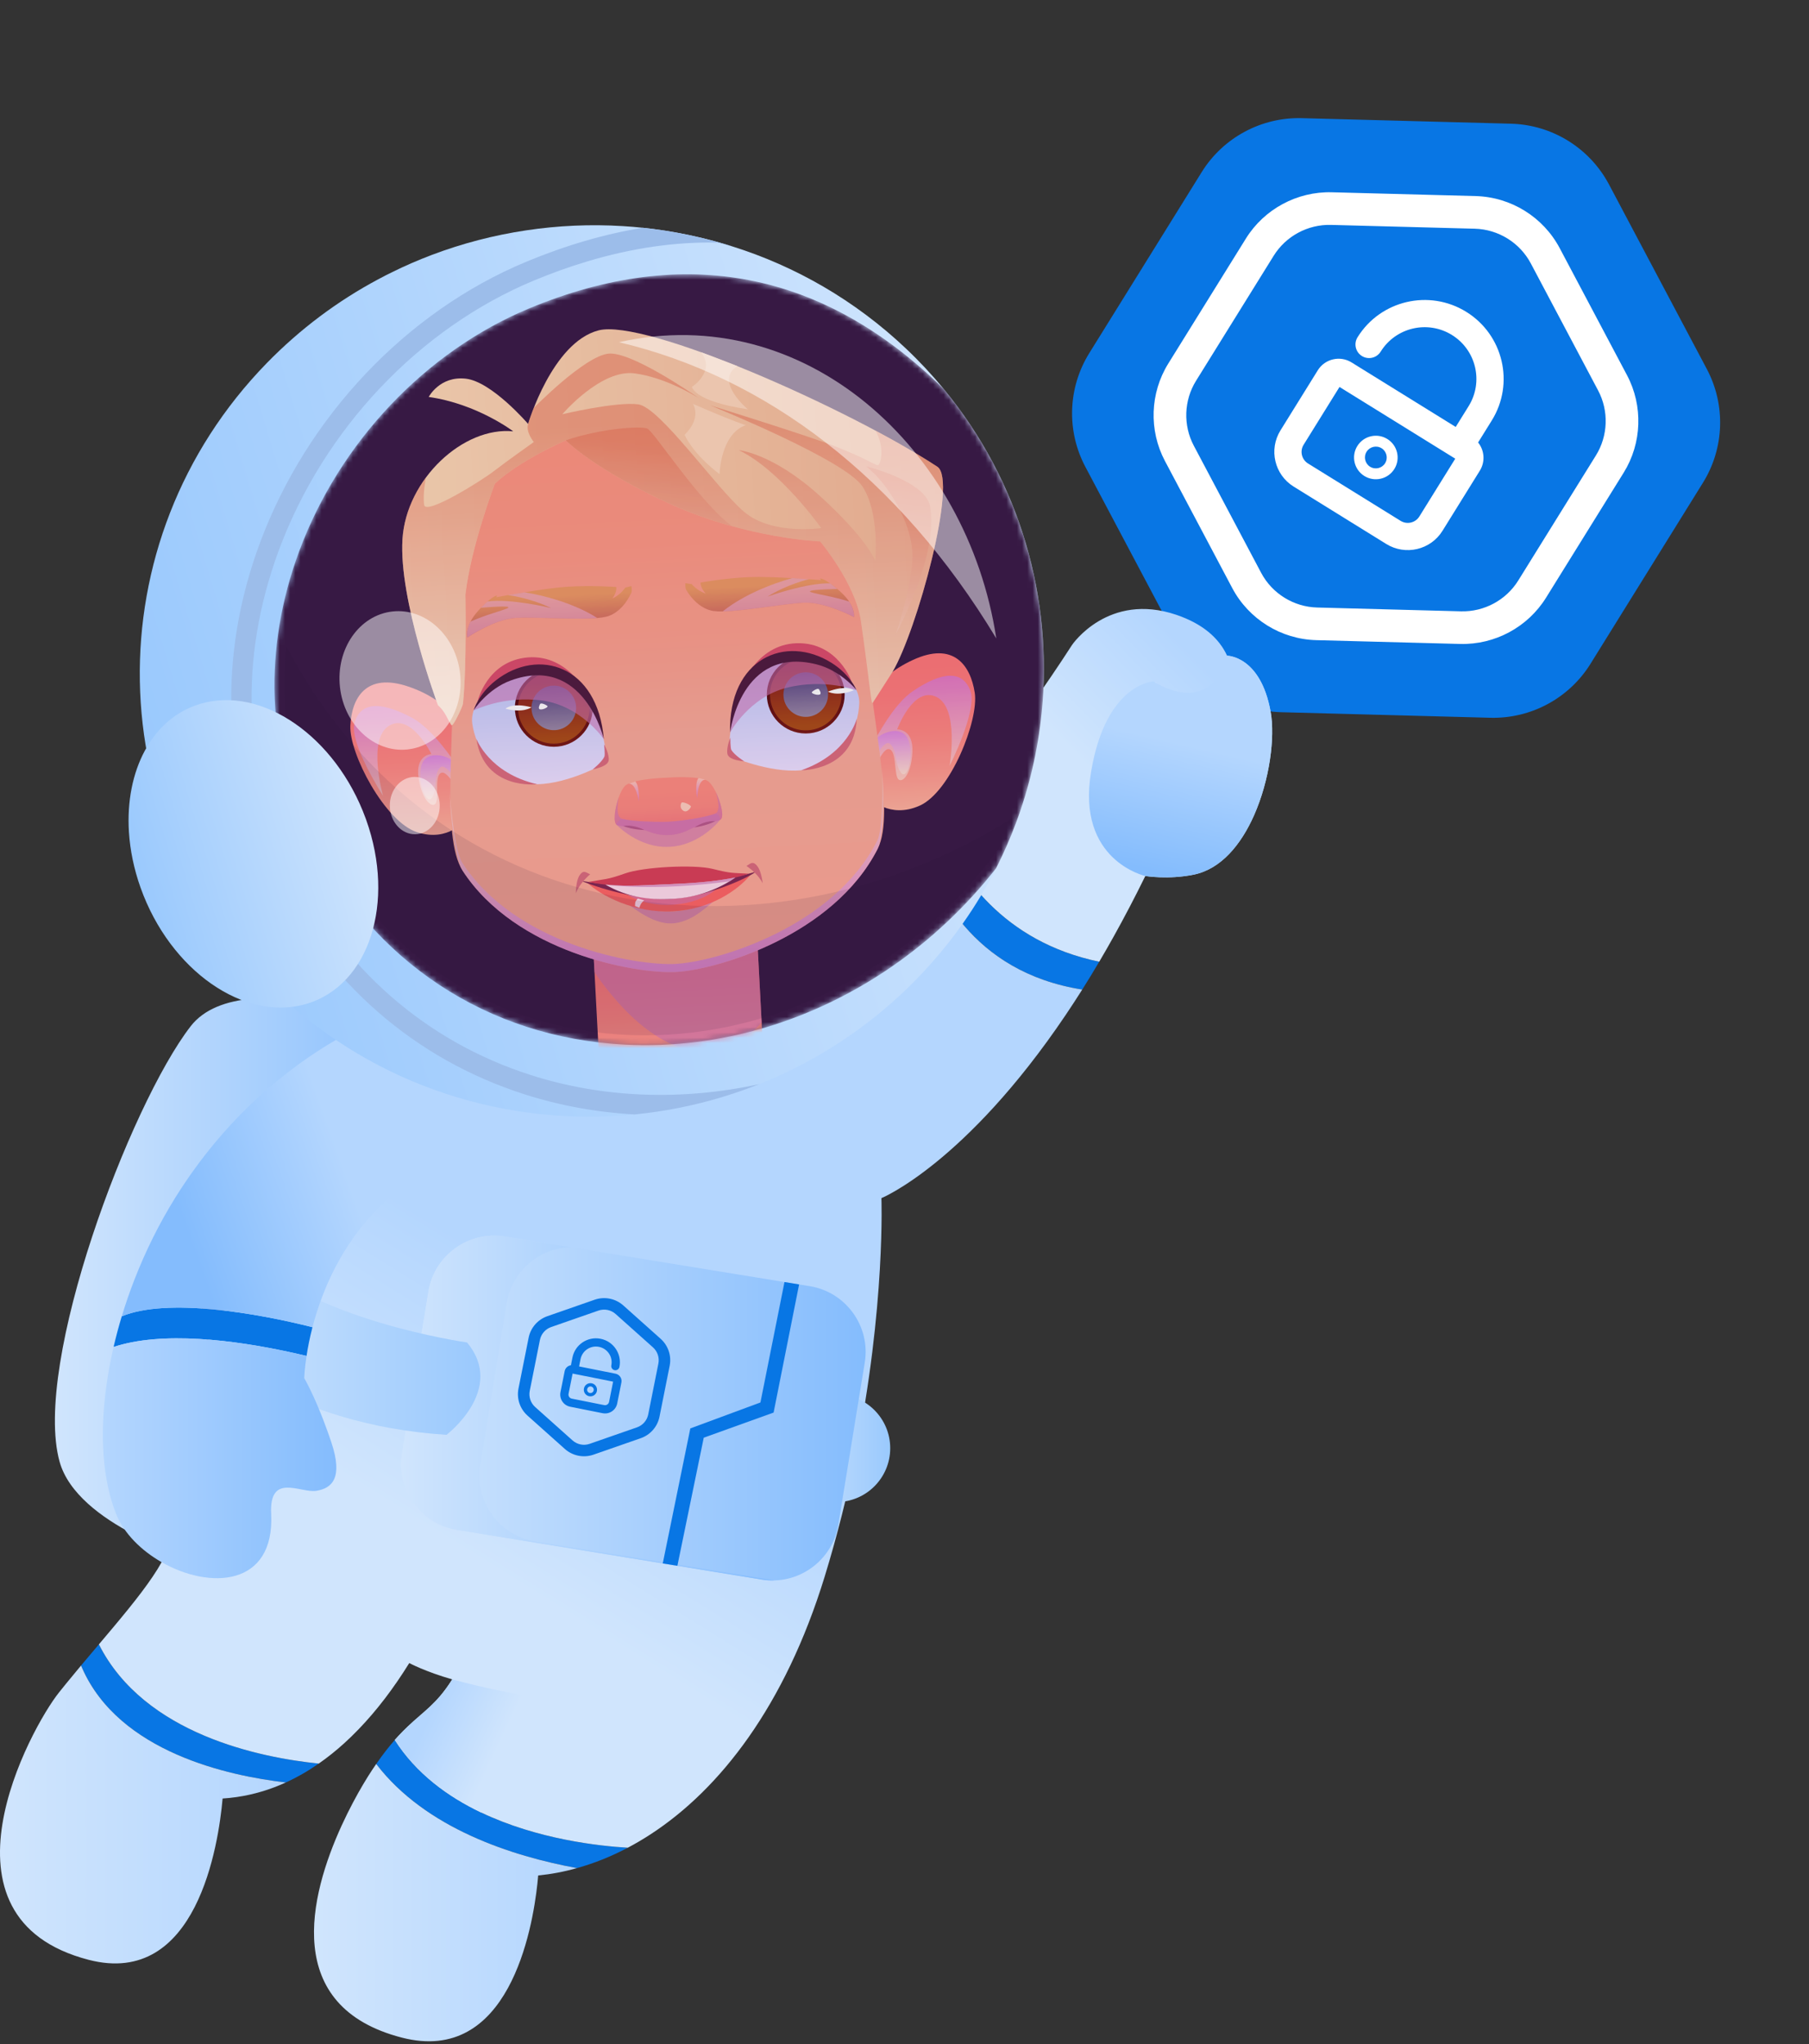 <svg width="346" height="391" viewBox="0 0 346 391" fill="none" xmlns="http://www.w3.org/2000/svg">
<rect x="0" y="0" width="346" height="391" fill="#333333" stroke="none"/>
<path d="M84.603 198.215C84.603 198.215 46.697 183.064 36.457 196.315C24.892 211.282 6.189 260.786 11.395 279.586C14.764 291.748 37.019 298.196 37.019 298.196L84.603 198.215Z" fill="url(#paint0_linear_2458_2887)"/>
<path d="M71.956 337.415C81.389 349.75 97.966 355.056 110.363 357.334C113.593 356.432 116.85 355.139 120.08 353.433C111.532 352.941 86.486 350.029 75.503 332.829C74.427 334.059 73.256 335.541 71.956 337.415Z" fill="#0876E4"/>
<path d="M76.835 389.754C97.306 395.047 101.844 369.102 102.792 360.256C102.853 359.671 102.901 359.163 102.936 358.742C105.375 358.503 107.862 358.037 110.363 357.334C97.966 355.056 81.389 349.75 71.956 337.415C71.698 337.787 71.432 338.179 71.163 338.586C70.713 339.264 70.127 340.188 69.461 341.314C68.254 343.352 66.787 346.048 65.37 349.138C59.144 362.71 53.956 383.83 76.835 389.754Z" fill="url(#paint1_linear_2458_2887)"/>
<path d="M15.502 318.586C15.571 318.751 15.643 318.916 15.715 319.079C22.825 335.201 43.77 339.698 54.673 340.954C56.846 339.964 58.947 338.751 60.968 337.34C49.826 336.207 27.619 331.781 18.913 314.539C17.795 315.861 16.652 317.211 15.502 318.586Z" fill="#0876E4"/>
<path d="M16.972 374.883C37.666 380.229 41.797 352.845 42.577 344.025C43.483 343.967 44.38 343.874 45.264 343.743C48.542 343.27 51.679 342.32 54.673 340.954C43.77 339.698 22.825 335.201 15.715 319.079C15.643 318.916 15.571 318.751 15.502 318.586C14.554 319.723 13.598 320.875 12.649 322.041C12.197 322.597 11.744 323.158 11.294 323.723C5.789 330.621 -13.976 366.872 16.972 374.883Z" fill="url(#paint2_linear_2458_2887)"/>
<path d="M176.111 161.069C178.46 169.601 185.693 185.912 206.998 189.286C208.073 187.58 209.157 185.808 210.246 183.961C191.789 180.126 183.19 167.211 179.272 157.556C178.204 158.767 177.147 159.938 176.111 161.069Z" fill="#0876E4"/>
<path d="M288.987 23.662C296.882 23.871 304.053 28.315 307.75 35.291L326.459 70.594C330.099 77.46 329.815 85.739 325.715 92.339L304.211 126.97C300.111 133.57 292.812 137.501 285.039 137.295L245.066 136.234C237.169 136.024 230 131.581 226.303 124.606L207.593 89.3C203.955 82.433 204.237 74.156 208.337 67.555L229.841 32.925C233.939 26.325 241.238 22.395 249.011 22.601L288.987 23.662Z" fill="#0876E4"/>
<path d="M242.38 119.638C239.599 117.914 237.267 115.467 235.685 112.481L222.813 88.181C219.709 82.318 219.952 75.179 223.45 69.545L238.3 45.627C241.799 39.994 248.094 36.603 254.728 36.778L282.235 37.504C288.994 37.683 295.158 41.502 298.322 47.475L311.194 71.775C314.3 77.636 314.055 84.777 310.556 90.41L295.706 114.328C292.208 119.962 285.915 123.352 279.277 123.176L251.771 122.45C248.392 122.362 245.161 121.362 242.38 119.638ZM288.332 45.624C286.478 44.475 284.324 43.808 282.071 43.748L254.563 43.021C250.142 42.904 245.944 45.165 243.612 48.921L228.762 72.839C226.43 76.595 226.267 81.354 228.337 85.261L241.209 109.562C243.318 113.542 247.428 116.089 251.934 116.208L279.441 116.936C283.866 117.054 288.062 114.794 290.394 111.037L305.244 87.12C307.576 83.363 307.74 78.603 305.668 74.695L292.796 50.395C291.741 48.405 290.188 46.773 288.332 45.624Z" fill="white"/>
<path fill-rule="evenodd" clip-rule="evenodd" d="M280.449 59.653C273.358 55.259 264.044 57.437 259.647 64.519C258.888 65.74 259.265 67.345 260.486 68.101C261.709 68.86 263.316 68.484 264.074 67.263C266.956 62.622 273.058 61.194 277.703 64.075C282.35 66.954 283.78 73.05 280.898 77.689L278.427 81.668L258.503 69.322C256.303 67.958 253.412 68.634 252.047 70.831L244.909 82.328C242.635 85.99 243.765 90.804 247.431 93.076L265.14 104.051C268.809 106.325 273.625 105.196 275.899 101.535L283.038 90.037C284.113 88.306 283.92 86.142 282.712 84.637L285.325 80.43C289.725 73.352 287.54 64.048 280.449 59.653ZM277.897 87.463L256.202 74.019L249.338 85.074C248.579 86.295 248.955 87.898 250.179 88.655L267.888 99.63C269.111 100.388 270.718 100.012 271.474 98.792L278.339 87.738L277.897 87.463ZM264.25 85.742C263.272 85.136 261.987 85.437 261.38 86.413C260.774 87.39 261.076 88.674 262.053 89.28C263.031 89.885 264.316 89.585 264.923 88.608C265.529 87.632 265.227 86.348 264.25 85.742ZM259.609 85.316C260.824 83.362 263.391 82.763 265.348 83.973C267.304 85.187 267.908 87.752 266.694 89.706C265.479 91.659 262.91 92.26 260.955 91.049C258.997 89.836 258.395 87.27 259.609 85.316Z" fill="white"/>
<path d="M179.272 157.556C183.19 167.211 191.789 180.126 210.246 183.961C211.187 182.37 212.129 180.722 213.077 179.019C215.064 175.448 217.064 171.634 219.061 167.562C219.061 167.562 223.437 168.297 228.315 167.302C233.522 166.242 237.354 161.583 239.844 155.978C242.853 149.194 243.9 141.032 243.031 136.167C241.114 125.427 234.704 125.427 234.704 125.427C233.151 122.063 230.054 119.324 225.008 117.608C211.972 113.174 205.069 123.332 205.069 123.332C199.698 131.643 194.377 139.028 189.261 145.551C187.206 148.175 185.182 150.661 183.2 153.008C181.871 154.586 180.564 156.1 179.272 157.556Z" fill="url(#paint3_linear_2458_2887)"/>
<path d="M18.913 314.539C27.619 331.781 49.826 336.207 60.968 337.34C62.643 336.177 64.268 334.876 65.839 333.452C66.774 332.601 67.693 331.709 68.59 330.775C72.108 327.132 75.338 322.855 78.278 318.113C78.278 318.113 81.357 319.771 86.496 321.234C86.441 321.322 86.385 321.41 86.329 321.498C83.471 325.961 81.077 327.313 77.951 330.288C77.4 330.81 76.827 331.382 76.222 332.034C75.988 332.287 75.748 332.553 75.503 332.829C79.594 339.235 85.634 343.661 92.046 346.713C102.853 351.863 114.714 353.124 120.08 353.433C121.534 352.664 122.983 351.815 124.424 350.875C137.713 342.232 150.128 326.312 157.72 301.615C167.55 269.614 168.583 241.915 168.62 232.558C168.62 232.558 168.615 232.553 168.62 232.545C168.628 230.363 168.583 229.184 168.583 229.184C168.583 229.184 184.593 222.648 203.813 194.167C204.862 192.607 205.924 190.981 206.998 189.286C185.693 185.912 178.46 169.601 176.111 161.069C174.695 162.612 173.312 164.079 171.965 165.471C166.586 171.033 161.797 175.416 157.891 178.737C157.891 178.737 146.594 209.999 120.895 208.269C101.556 206.965 88.086 199.436 79.85 192.882C79.586 192.669 79.325 192.458 79.075 192.248C72.779 187.085 69.796 182.681 69.796 182.681C68.654 187.123 67.051 192.541 65.141 198.396C65.037 198.72 64.928 199.04 64.827 199.372C63.211 204.28 61.405 209.467 59.488 214.619C53.946 229.586 47.565 244.244 42.761 250.902C34.21 262.748 32.825 293.93 32.825 293.93C32.615 295.252 32.053 296.713 31.203 298.302C31.113 298.475 31.017 298.646 30.916 298.818C28.924 302.395 25.6 306.568 21.768 311.148C20.844 312.255 19.888 313.386 18.913 314.539Z" fill="url(#paint4_linear_2458_2887)"/>
<path d="M220.888 131.356C220.968 131.071 221.05 130.778 221.144 130.48L220.744 131.218L220.888 131.356Z" fill="white"/>
<path d="M146.975 187.069C147.3 186.862 151.374 184.278 157.888 178.737L146.975 187.069Z" fill="white"/>
<path d="M141.553 297.23C137.649 297.014 133.281 296.7 128.605 296.256C131.369 296.721 133.92 297.115 136.2 297.448C138.024 297.706 139.838 297.624 141.553 297.23Z" fill="white"/>
<path d="M159.957 287.319C154.262 287.319 149.646 282.706 149.646 277.015C149.646 271.324 154.262 266.71 159.957 266.71C165.652 266.71 170.268 271.324 170.268 277.015C170.268 282.706 165.652 287.319 159.957 287.319Z" fill="url(#paint5_linear_2458_2887)"/>
<path d="M87.397 292.636L126.762 299.055L129.561 299.513L145.731 302.15C152.636 303.273 159.214 298.555 160.341 291.646L161.393 285.193L165.4 260.624C166.535 253.718 161.803 247.147 154.889 246.022L152.841 245.689L150.045 245.231L96.566 236.513C95.705 236.372 94.85 236.319 94.014 236.356C88.105 236.596 82.941 240.968 81.953 247.014L76.888 278.037C75.762 284.945 80.494 291.513 87.397 292.636Z" fill="url(#paint6_linear_2458_2887)"/>
<path d="M148.109 302.302C147.329 302.337 146.538 302.286 145.731 302.15L87.397 292.636C82.337 291.809 78.443 288.067 77.173 283.397C76.707 281.699 76.59 279.881 76.893 278.037L79.138 264.254L79.879 259.706L81.951 247.014C83.077 240.106 89.657 235.387 96.563 236.51L109.167 238.57C103.178 238.717 97.918 243.113 96.917 249.223L94.177 265.979L91.849 280.251C90.725 287.152 95.455 293.728 102.36 294.853L148.109 302.302Z" fill="url(#paint7_linear_2458_2887)"/>
<path d="M46.721 238.866C46.721 238.866 41.118 241.356 39.272 247.182C37.139 253.918 40.394 257.854 40.394 257.854C40.394 257.854 55.352 272.539 85.402 274.457C85.402 274.457 96.837 265.768 89.319 256.786C89.322 256.786 58.263 252.406 46.721 238.866Z" fill="url(#paint8_linear_2458_2887)"/>
<g opacity="0.35">
<path d="M39.669 256.651C40.577 254.461 41.605 252.502 42.761 250.9C43.36 250.07 43.986 249.114 44.633 248.042C43.802 245.705 43.701 243.126 44.447 240.651C44.465 240.582 44.492 240.518 44.511 240.446C44.542 240.337 44.58 240.223 44.633 240.122C42.838 241.404 40.38 243.696 39.275 247.187C37.832 251.738 38.852 255.011 39.669 256.651Z" fill="#371A45"/>
</g>
<path d="M21.725 257.651C22.828 257.287 23.992 256.989 25.201 256.752C35.741 254.689 49.863 257.263 58.63 259.368C58.864 257.84 59.221 255.967 59.764 253.87C49.251 251.209 32.026 248.172 23.291 251.786C22.697 253.747 22.175 255.706 21.725 257.651Z" fill="#0876E4"/>
<path d="M22.21 289.589C23.709 293.331 27.025 296.599 30.916 298.818C40.116 304.077 52.553 303.502 51.863 289.589C51.466 281.613 57.432 285.627 60.478 285.166C63.517 284.7 65.644 282.705 63.389 275.932C62.633 273.651 61.168 269.587 59.405 265.952C59.014 265.14 58.606 264.352 58.191 263.607C58.191 263.607 58.228 261.997 58.63 259.368C49.863 257.263 35.741 254.689 25.201 256.752C23.991 256.989 22.828 257.287 21.725 257.651C21.137 260.188 20.673 262.702 20.335 265.164C19.059 274.481 19.608 283.088 22.21 289.589Z" fill="url(#paint9_linear_2458_2887)"/>
<path d="M23.291 251.786C32.026 248.172 49.251 251.209 59.765 253.87C60.239 252.044 60.856 250.046 61.655 247.951C63.954 241.931 67.778 235.129 74.132 229.368L77.288 209.224L79.849 192.882L79.988 191.993C79.988 191.993 79.668 192.07 79.075 192.248C77.045 192.855 71.794 194.617 65.141 198.396C64.872 198.547 64.598 198.707 64.324 198.867C55.006 204.304 43.158 213.637 33.525 229.093C30.439 234.051 27.829 239.339 25.736 244.715C24.82 247.062 24.005 249.426 23.291 251.786Z" fill="url(#paint10_linear_2458_2887)"/>
<path d="M199.243 136.216C198.223 146.493 195.315 156.63 190.513 166.091C188.684 169.697 186.58 173.204 184.199 176.584C182.439 179.083 180.537 181.508 178.481 183.849C177.485 184.991 176.441 186.114 175.371 187.224C172.122 190.559 168.668 193.574 165.041 196.275C161.922 198.609 158.668 200.706 155.326 202.569C152.048 204.397 148.674 205.996 145.228 207.372C144.431 207.689 143.63 207.995 142.826 208.29C141.262 208.855 139.689 209.379 138.107 209.858C132.642 211.505 127.047 212.61 121.407 213.171C121.407 213.171 121.407 213.171 121.404 213.171C97.122 215.585 72.02 207.918 53.11 190C18.772 157.479 17.845 103.511 51.024 69.455C57.419 62.9 64.614 57.549 72.31 53.44C73.205 52.953 74.118 52.487 75.04 52.04C77.495 50.831 79.993 49.746 82.528 48.785C88.395 46.56 94.459 44.99 100.592 44.069C106.722 43.143 112.941 42.869 119.114 43.25C120.392 43.329 121.67 43.433 122.946 43.566C123.628 43.638 124.309 43.718 124.994 43.806C127.926 44.189 130.837 44.711 133.731 45.395C135.816 45.882 137.886 46.446 139.936 47.09C152.061 50.887 163.504 57.41 173.286 66.679C175.888 69.141 178.295 71.728 180.511 74.418C195.131 92.166 201.402 114.484 199.243 136.216Z" fill="url(#paint11_linear_2458_2887)"/>
<path d="M139.934 47.093C139.033 46.848 138.131 46.621 137.22 46.406C129.22 46.23 120.877 47.438 112.31 50.007C108.946 51.015 105.548 52.234 102.121 53.658C80.19 62.783 61.964 82.04 53.363 105.172C45.672 125.861 46.449 147.249 55.554 165.402C65.525 185.271 81.405 199.178 101.476 205.624C115.314 210.066 130.461 210.59 145.225 207.372C144.429 207.689 143.627 207.995 142.823 208.29C141.26 208.855 139.686 209.379 138.104 209.858C132.639 211.505 127.044 212.61 121.404 213.171C121.404 213.171 121.404 213.171 121.401 213.171C114.187 212.775 107.09 211.495 100.291 209.312C79.205 202.542 62.537 187.958 52.087 167.134C42.495 148.013 41.656 125.528 49.728 103.82C58.694 79.701 77.724 59.608 100.629 50.078C108.203 46.928 115.665 44.751 122.941 43.566C123.622 43.638 124.304 43.718 124.988 43.806C127.92 44.189 130.831 44.711 133.726 45.395C135.811 45.884 137.883 46.448 139.934 47.093Z" fill="#9CBDEA"/>
<mask id="mask0_2458_2887" style="mask-type:luminance" maskUnits="userSpaceOnUse" x="52" y="52" width="148" height="148">
<path d="M199.243 136.216C198.524 143.454 196.87 150.624 194.276 157.535C193.187 160.436 191.933 163.294 190.513 166.091C178.934 180.853 163.451 191.429 146.49 196.512C137.774 199.122 128.669 200.285 119.497 199.817C93.242 198.481 71.296 183.983 59.285 160.042C51.003 143.531 50.279 124.12 57.248 105.382C64.987 84.571 81.407 67.236 101.173 59.01C130.89 46.643 157.526 51.832 180.508 74.418C195.131 92.166 201.402 114.484 199.243 136.216Z" fill="white"/>
</mask>
<g mask="url(#mask0_2458_2887)">
<path d="M199.243 136.216C198.524 143.454 196.87 150.624 194.276 157.535C193.187 160.436 191.933 163.294 190.513 166.091C178.934 180.853 163.451 191.429 146.49 196.512C137.774 199.122 128.669 200.285 119.497 199.817C93.242 198.481 71.296 183.983 59.285 160.042C51.003 143.531 50.279 124.12 57.248 105.382C64.987 84.571 81.407 67.236 101.173 59.01C130.89 46.643 157.526 51.832 180.508 74.418C195.131 92.166 201.402 114.484 199.243 136.216Z" fill="#371A45"/>
</g>
<mask id="mask1_2458_2887" style="mask-type:luminance" maskUnits="userSpaceOnUse" x="52" y="52" width="148" height="148">
<path d="M199.243 136.216C198.524 143.454 196.87 150.624 194.276 157.535C193.187 160.436 191.933 163.294 190.513 166.091C178.934 180.853 163.451 191.429 146.49 196.512C137.774 199.122 128.669 200.285 119.497 199.817C93.242 198.481 71.296 183.983 59.285 160.042C51.003 143.531 50.279 124.12 57.248 105.382C64.987 84.571 81.407 67.236 101.173 59.01C130.89 46.643 157.526 51.832 180.508 74.418C195.131 92.166 201.402 114.484 199.243 136.216Z" fill="white"/>
</mask>
<g mask="url(#mask1_2458_2887)">
<path d="M131.939 200.812C111.098 201.911 105.13 205.528 104.214 207.226C104.214 207.226 103.766 210.67 102.576 211.91C102.576 211.91 100.802 214.007 98.928 214.225C97.053 214.443 95.085 212.895 93.862 213.549C92.64 214.204 90.941 217.711 90.941 217.711L81.287 222.935L179.443 217.754C179.443 217.754 162.183 212.301 158.12 209.155C158.12 209.155 154.777 205.382 155.795 203.208C155.792 203.208 153.03 199.7 131.939 200.812Z" fill="url(#paint12_linear_2458_2887)"/>
<path d="M88.084 139.116C88.084 139.116 86.225 134.087 78.116 131.332C70.007 128.578 67.258 133.496 67.011 138.816C66.76 144.133 73.644 157.21 79.767 159.185C85.887 161.16 89.016 156.753 89.016 156.753L88.084 139.116Z" fill="url(#paint13_linear_2458_2887)"/>
<g style="mix-blend-mode:multiply" opacity="0.6">
<path d="M88.568 148.271L88.853 153.644C88.853 153.644 86.057 147.622 84.563 147.789C83.069 147.957 83.9 151.981 83.445 153.418C82.989 154.858 80.792 153.469 80.073 148.91C79.357 144.351 82.515 144.234 82.515 144.234C82.515 144.234 78.582 136.229 74.385 138.837C70.188 141.445 73.264 152.218 73.264 152.218C73.264 152.218 66.766 142.18 67.81 138.299C68.851 134.419 72.534 133.954 78.726 137.254C81.761 138.872 84.843 142.69 87.194 146.161C87.684 146.887 88.145 147.598 88.568 148.271Z" fill="url(#paint14_linear_2458_2887)"/>
</g>
<g style="mix-blend-mode:multiply" opacity="0.6">
<path d="M88.542 147.781L88.736 151.443C87.74 149.753 85.178 145.703 84.158 146.839C82.877 148.26 83.722 150.709 82.688 152.492C81.652 154.275 79.791 149.719 80.563 146.587C81.335 143.454 85.109 144.479 86.259 145.298C86.536 145.495 86.856 145.796 87.194 146.161C87.623 146.624 88.086 147.191 88.542 147.781Z" fill="url(#paint15_linear_2458_2887)"/>
</g>
<path d="M165.512 135.029C165.512 135.029 166.83 129.831 174.604 126.238C182.377 122.646 185.629 127.247 186.436 132.511C187.246 137.772 181.778 151.502 175.898 154.11C170.021 156.718 166.444 152.665 166.444 152.665L165.512 135.029Z" fill="url(#paint16_linear_2458_2887)"/>
<g style="mix-blend-mode:multiply" opacity="0.6">
<path d="M165.994 144.183L166.279 149.556C166.279 149.556 168.423 143.273 169.928 143.284C171.432 143.292 171.03 147.382 171.632 148.763C172.237 150.147 174.274 148.535 174.508 143.925C174.74 139.316 171.587 139.531 171.587 139.531C171.587 139.531 174.652 131.156 179.102 133.309C183.552 135.462 181.629 146.499 181.629 146.499C181.629 146.499 187.033 135.832 185.584 132.083C184.138 128.333 180.428 128.258 174.62 132.192C171.773 134.118 169.11 138.241 167.139 141.94C166.727 142.714 166.343 143.47 165.994 144.183Z" fill="url(#paint17_linear_2458_2887)"/>
</g>
<g style="mix-blend-mode:multiply" opacity="0.6">
<path d="M165.97 143.694L166.165 147.356C166.977 145.57 169.097 141.275 170.231 142.294C171.653 143.574 171.073 146.094 172.29 147.76C173.507 149.426 174.878 144.7 173.781 141.663C172.684 138.629 169.038 140.045 167.981 140.982C167.725 141.208 167.44 141.538 167.142 141.94C166.759 142.446 166.359 143.058 165.97 143.694Z" fill="url(#paint18_linear_2458_2887)"/>
</g>
<path d="M145.995 201.621C145.747 196.94 144.57 174.655 144.57 174.655L128.983 177.356L113.199 176.313C113.199 176.313 114.376 198.598 114.624 203.279C114.871 207.961 111.609 209.674 111.609 209.674C111.609 209.674 115.021 214.047 130.879 213.211C146.738 212.373 149.67 207.665 149.67 207.665C149.67 207.665 146.242 206.303 145.995 201.621Z" fill="url(#paint19_linear_2458_2887)"/>
<g style="mix-blend-mode:multiply" opacity="0.6">
<path d="M144.57 174.655C144.57 174.655 145.241 187.344 145.678 195.586C143.316 198.255 140.16 200.424 136.003 200.953C125.771 202.257 116.752 190.463 113.708 185.965C113.428 180.685 113.196 176.31 113.196 176.31L128.983 177.353L144.57 174.655Z" fill="#D077B7"/>
</g>
<path d="M165.534 121.355C164.83 108.051 165.094 77.13 123.675 79.318C82.254 81.505 85.777 112.224 86.483 125.528C87.218 139.43 84.236 160.007 88.475 166.535C98.64 182.194 121.55 186.33 129.313 185.92C137.076 185.51 159.422 178.987 167.88 162.344C171.403 155.406 166.269 135.258 165.534 121.355Z" fill="url(#paint20_linear_2458_2887)"/>
<g style="mix-blend-mode:multiply" opacity="0.6">
<path d="M167.877 162.344C159.419 178.987 137.073 185.513 129.311 185.923C121.545 186.332 98.637 182.2 88.472 166.538C87 164.271 86.156 155.659 86.009 151.704C86.238 154.98 87.117 163.025 88.39 164.992C98.555 180.651 121.465 184.786 129.228 184.376C136.991 183.967 159.337 177.444 167.794 160.8C168.854 158.711 168.878 150.618 168.761 147.337C169.035 151.281 169.102 159.933 167.877 162.344Z" fill="url(#paint21_linear_2458_2887)"/>
</g>
<path d="M120.754 113.382C118.781 117.608 115.83 117.989 115.83 117.989C115.391 118.09 114.845 118.164 114.214 118.217C110.051 118.571 102.291 117.997 98.712 118.185C94.592 118.404 89.394 121.938 89.394 121.938C89.394 121.938 89.018 120.767 89.996 118.893C90.326 118.26 90.811 117.547 91.514 116.772C91.681 116.589 91.841 116.416 91.996 116.256C92.472 115.756 92.885 115.362 93.237 115.053H93.239C94.555 113.904 95.053 113.922 95.053 113.922C95.074 114.058 94.861 114.257 94.861 114.257C94.861 114.257 95.769 114.084 97.159 113.837H97.162C98.059 113.675 99.165 113.486 100.352 113.291C100.355 113.291 100.355 113.291 100.355 113.291C103.098 112.844 106.294 112.379 108.509 112.235C113.17 111.934 117.865 112.285 117.865 112.285C118.027 113.31 117.111 114.5 117.111 114.5C118.797 113.683 119.582 112.411 119.582 112.411L120.767 112.104C120.773 112.104 120.925 113.009 120.754 113.382Z" fill="url(#paint22_linear_2458_2887)"/>
<g style="mix-blend-mode:multiply" opacity="0.6">
<path d="M114.214 118.217C110.051 118.571 102.291 117.997 98.712 118.186C94.592 118.404 89.394 121.938 89.394 121.938C89.394 121.938 89.018 120.767 89.996 118.893C92.922 117.597 95.894 116.86 96.984 116.373C98.195 115.833 94.965 116.011 91.996 116.256C92.472 115.756 92.885 115.362 93.237 115.053H93.239C97.676 114.446 105.191 116.256 105.404 116.309C101.295 114.327 97.295 113.853 97.162 113.837C98.059 113.675 99.165 113.486 100.352 113.291C100.355 113.291 100.355 113.291 100.355 113.291C109.516 114.848 114.214 118.217 114.214 118.217Z" fill="#F1ABD2"/>
</g>
<path d="M131.241 112.826C133.649 116.82 136.623 116.889 136.623 116.889C137.071 116.945 137.622 116.961 138.256 116.948C142.431 116.86 150.088 115.474 153.667 115.285C157.787 115.066 163.329 118.034 163.329 118.034C163.329 118.034 163.579 116.828 162.41 115.069C162.016 114.473 161.459 113.816 160.676 113.118C160.49 112.953 160.311 112.799 160.144 112.655C159.616 112.208 159.166 111.86 158.783 111.588H158.78C157.353 110.585 156.857 110.654 156.857 110.654C156.849 110.793 157.084 110.968 157.084 110.968C157.084 110.968 156.162 110.891 154.753 110.793H154.751C153.84 110.726 152.722 110.654 151.521 110.585C151.518 110.585 151.518 110.585 151.518 110.585C148.743 110.428 145.515 110.303 143.297 110.393C138.631 110.585 133.998 111.429 133.998 111.429C133.944 112.464 134.98 113.55 134.98 113.55C133.217 112.916 132.301 111.732 132.301 111.732L131.089 111.554C131.087 111.559 131.028 112.477 131.241 112.826Z" fill="url(#paint23_linear_2458_2887)"/>
<g style="mix-blend-mode:multiply" opacity="0.6">
<path d="M138.253 116.948C142.429 116.86 150.085 115.474 153.664 115.285C157.784 115.067 163.326 118.034 163.326 118.034C163.326 118.034 163.576 116.828 162.407 115.069C159.361 114.09 156.327 113.669 155.19 113.299C153.928 112.89 157.161 112.727 160.138 112.655C159.611 112.208 159.161 111.86 158.777 111.588H158.775C154.298 111.453 147.017 114.042 146.81 114.116C150.684 111.711 154.615 110.822 154.745 110.79C153.835 110.723 152.716 110.651 151.515 110.582C151.513 110.582 151.513 110.582 151.513 110.582C142.57 113.102 138.253 116.948 138.253 116.948Z" fill="#F1ABD2"/>
</g>
<path d="M116.11 145.796C116.11 145.796 108.954 149.94 102.72 150.006C94.874 150.089 90.97 143.172 90.323 138.366C89.676 133.56 96.754 126.334 105.117 128.535C113.481 130.733 115.697 140.455 116.11 145.796Z" fill="url(#paint24_linear_2458_2887)"/>
<mask id="mask2_2458_2887" style="mask-type:luminance" maskUnits="userSpaceOnUse" x="90" y="128" width="27" height="23">
<path d="M116.11 145.796C116.11 145.796 109.021 149.937 102.72 150.006C94.874 150.094 90.97 143.172 90.323 138.366C89.676 133.56 96.754 126.334 105.117 128.535C113.481 130.733 115.697 140.455 116.11 145.796Z" fill="white"/>
</mask>
<g mask="url(#mask2_2458_2887)">
<path d="M105.923 142.847C101.813 142.847 98.48 139.517 98.48 135.409C98.48 131.301 101.813 127.971 105.923 127.971C110.034 127.971 113.367 131.301 113.367 135.409C113.367 139.517 110.034 142.847 105.923 142.847Z" fill="url(#paint25_linear_2458_2887)"/>
</g>
<mask id="mask3_2458_2887" style="mask-type:luminance" maskUnits="userSpaceOnUse" x="90" y="128" width="27" height="23">
<path d="M116.11 145.796C116.11 145.796 109.021 149.937 102.72 150.006C94.874 150.094 90.97 143.172 90.323 138.366C89.676 133.56 96.754 126.334 105.117 128.535C113.481 130.733 115.697 140.455 116.11 145.796Z" fill="white"/>
</mask>
<g mask="url(#mask3_2458_2887)">
<path d="M105.923 142.251C102.142 142.251 99.077 139.188 99.077 135.409C99.077 131.63 102.142 128.567 105.923 128.567C109.705 128.567 112.77 131.63 112.77 135.409C112.77 139.188 109.705 142.251 105.923 142.251Z" fill="url(#paint26_linear_2458_2887)"/>
</g>
<mask id="mask4_2458_2887" style="mask-type:luminance" maskUnits="userSpaceOnUse" x="90" y="128" width="27" height="23">
<path d="M116.11 145.796C116.11 145.796 109.021 149.937 102.72 150.006C94.874 150.094 90.97 143.172 90.323 138.366C89.676 133.56 96.754 126.334 105.117 128.535C113.481 130.733 115.697 140.455 116.11 145.796Z" fill="white"/>
</mask>
<g mask="url(#mask4_2458_2887)">
<g style="mix-blend-mode:multiply">
<path d="M106.15 139.667C103.801 139.792 101.788 137.983 101.665 135.635C101.54 133.288 103.351 131.276 105.7 131.154C108.049 131.029 110.062 132.838 110.184 135.186C110.31 137.53 108.499 139.542 106.15 139.667Z" fill="url(#paint27_linear_2458_2887)"/>
</g>
</g>
<path d="M91.378 134.156C91.282 134.276 93.114 126.364 101.002 125.749C108.887 125.137 112.632 133.299 112.632 133.299C112.632 133.299 102.086 120.804 91.378 134.156Z" fill="#DC4C6A"/>
<g style="mix-blend-mode:multiply" opacity="0.6">
<path d="M115.489 141.389C115.489 141.389 111.156 135.034 103.74 134.007C96.323 132.98 90.568 135.907 90.568 135.907C91.578 133.195 93.617 129.435 101.593 128.719C113.319 127.668 115.489 141.389 115.489 141.389Z" fill="#D077B7"/>
</g>
<path d="M90.611 135.835C90.611 135.835 91.452 132.793 94.821 130.156C102.946 123.798 114.301 127.25 115.492 141.389C115.492 141.389 111.71 125.054 97.697 130.161C93.223 131.79 90.611 135.835 90.611 135.835Z" fill="#4E1B3D"/>
<path d="M91.117 141.317C91.117 141.317 93.508 147.877 102.722 150.006C102.72 150.006 92.597 151.241 91.117 141.317Z" fill="#DC6B7C"/>
<path d="M115.542 142.379C115.542 142.379 116.36 143.806 116.44 145.128C116.493 146.009 115.769 146.634 113.364 147.18C113.364 147.18 115.127 145.764 115.596 144.742C115.769 144.37 115.542 142.379 115.542 142.379Z" fill="#DC6B7C"/>
<path d="M96.691 135.553C96.691 135.553 97.934 134.31 101.652 135.292C101.649 135.289 100.078 136.484 96.691 135.553Z" fill="white"/>
<path d="M103.298 134.68C103.298 134.68 102.738 135.633 103.351 135.694C103.963 135.755 104.765 135.292 104.736 135.111C104.706 134.933 103.468 134.307 103.298 134.68Z" fill="white"/>
<path d="M139.486 144.561C139.486 144.561 147.039 147.928 153.246 147.337C161.054 146.594 164.21 139.303 164.346 134.456C164.482 129.61 156.682 123.17 148.596 126.238C140.511 129.307 139.334 139.207 139.486 144.561Z" fill="url(#paint28_linear_2458_2887)"/>
<mask id="mask5_2458_2887" style="mask-type:luminance" maskUnits="userSpaceOnUse" x="139" y="125" width="26" height="23">
<path d="M139.486 144.561C139.486 144.561 146.975 147.933 153.246 147.337C161.057 146.597 164.21 139.303 164.346 134.456C164.482 129.61 156.682 123.17 148.596 126.238C140.511 129.307 139.334 139.207 139.486 144.561Z" fill="white"/>
</mask>
<g mask="url(#mask5_2458_2887)">
<path d="M154.112 140.303C150.001 140.303 146.668 136.973 146.668 132.865C146.668 128.757 150.001 125.427 154.112 125.427C158.222 125.427 161.555 128.757 161.555 132.865C161.555 136.973 158.222 140.303 154.112 140.303Z" fill="url(#paint29_linear_2458_2887)"/>
</g>
<mask id="mask6_2458_2887" style="mask-type:luminance" maskUnits="userSpaceOnUse" x="139" y="125" width="26" height="23">
<path d="M139.486 144.561C139.486 144.561 146.975 147.933 153.246 147.337C161.057 146.597 164.21 139.303 164.346 134.456C164.482 129.61 156.682 123.17 148.596 126.238C140.511 129.307 139.334 139.207 139.486 144.561Z" fill="white"/>
</mask>
<g mask="url(#mask6_2458_2887)">
<path d="M154.474 139.696C158.245 139.497 161.15 136.269 160.95 132.503C160.751 128.735 157.523 125.831 153.752 126.031C149.981 126.23 147.076 129.459 147.276 133.224C147.473 136.993 150.703 139.896 154.474 139.696Z" fill="url(#paint30_linear_2458_2887)"/>
</g>
<mask id="mask7_2458_2887" style="mask-type:luminance" maskUnits="userSpaceOnUse" x="139" y="125" width="26" height="23">
<path d="M139.486 144.561C139.486 144.561 146.975 147.933 153.246 147.337C161.057 146.597 164.21 139.303 164.346 134.456C164.482 129.61 156.682 123.17 148.596 126.238C140.511 129.307 139.334 139.207 139.486 144.561Z" fill="white"/>
</mask>
<g mask="url(#mask7_2458_2887)">
<g style="mix-blend-mode:multiply">
<path d="M154.112 137.128C151.756 137.128 149.845 135.22 149.845 132.865C149.845 130.51 151.756 128.602 154.112 128.602C156.468 128.602 158.378 130.51 158.378 132.865C158.378 135.22 156.468 137.128 154.112 137.128Z" fill="url(#paint31_linear_2458_2887)"/>
</g>
</g>
<path d="M162.855 130.382C162.964 130.491 160.306 122.816 152.399 123.037C144.493 123.258 141.63 131.769 141.63 131.769C141.63 131.769 150.799 118.233 162.855 130.382Z" fill="#DC4C6A"/>
<g style="mix-blend-mode:multiply" opacity="0.6">
<path d="M139.638 140.114C139.638 140.114 143.278 133.339 150.543 131.537C157.811 129.735 163.84 132.04 163.84 132.04C162.551 129.448 160.125 125.924 152.117 126.052C140.349 126.241 139.638 140.114 139.638 140.114Z" fill="#D077B7"/>
</g>
<path d="M163.795 131.971C163.795 131.971 162.639 129.035 159.009 126.768C150.261 121.302 139.332 125.93 139.638 140.114C139.638 140.114 141.675 123.473 156.149 127.074C160.769 128.224 163.795 131.971 163.795 131.971Z" fill="#4E1B3D"/>
<path d="M163.869 137.474C163.869 137.474 162.183 144.25 153.246 147.337C153.246 147.337 163.443 147.502 163.869 137.474Z" fill="#DC6B7C"/>
<path d="M139.691 141.104C139.691 141.104 139.028 142.608 139.089 143.933C139.129 144.814 139.918 145.362 142.365 145.65C142.365 145.65 140.461 144.428 139.888 143.462C139.675 143.108 139.691 141.104 139.691 141.104Z" fill="#DC6B7C"/>
<path d="M163.31 132.035C163.31 132.035 161.944 130.93 158.349 132.295C158.351 132.295 160.04 133.32 163.31 132.035Z" fill="white"/>
<path d="M156.647 131.864C156.647 131.864 157.305 132.753 156.7 132.878C156.096 133.003 155.251 132.628 155.262 132.445C155.273 132.264 156.439 131.51 156.647 131.864Z" fill="white"/>
<path d="M135.257 149.322C133.263 148.295 127.462 148.763 127.462 148.763C127.462 148.763 121.646 148.91 119.769 150.139C118.227 151.151 116.757 157.428 118.072 157.836C119.388 158.243 122.059 158.256 124.126 159.081C126.192 159.906 128.043 159.72 128.043 159.72C128.043 159.72 129.902 159.709 131.87 158.671C133.838 157.633 136.493 157.341 137.758 156.795C139.023 156.25 136.9 150.166 135.257 149.322Z" fill="url(#paint32_linear_2458_2887)"/>
<g style="mix-blend-mode:multiply" opacity="0.6">
<path d="M137.758 156.798C136.493 157.341 133.838 157.636 131.87 158.671C129.902 159.709 128.043 159.72 128.043 159.72C128.043 159.72 126.192 159.906 124.126 159.078C122.059 158.253 119.388 158.243 118.072 157.836C117.183 157.559 117.566 154.608 118.381 152.407C118.355 152.532 117.681 155.494 118.594 156.396C119.529 157.319 127.907 157.2 127.907 157.2C127.907 157.2 136.253 156.436 137.084 155.419C137.896 154.427 136.916 151.55 136.874 151.43C137.92 153.532 138.61 156.428 137.758 156.798Z" fill="#D077B7"/>
</g>
<path d="M119.215 158.011C119.215 158.011 120.85 157.562 123.26 158.767C123.26 158.767 120.951 158.727 119.215 158.011Z" fill="url(#paint33_linear_2458_2887)"/>
<path d="M136.78 157.083C136.78 157.083 135.108 156.806 132.839 158.261C132.836 158.261 135.127 157.979 136.78 157.083Z" fill="url(#paint34_linear_2458_2887)"/>
<g style="mix-blend-mode:multiply" opacity="0.6">
<path d="M117.873 157.708C117.873 157.708 118.243 156.54 119.417 156.737C120.592 156.933 124.309 157.37 128.272 157.16C132.235 156.949 135.822 155.933 136.714 155.68C137.606 155.425 137.758 156.8 137.758 156.8C137.758 156.8 134.035 161.671 128.064 161.985C122.094 162.296 117.873 157.708 117.873 157.708Z" fill="#D077B7"/>
</g>
<g style="mix-blend-mode:multiply" opacity="0.6">
<path d="M120.198 149.908C121.715 149.714 122.176 153.301 122.176 153.301C122.176 153.301 122.368 150.299 121.502 149.469L120.198 149.908Z" fill="url(#paint35_linear_2458_2887)"/>
</g>
<g style="mix-blend-mode:multiply" opacity="0.6">
<path d="M134.943 149.128C133.412 149.096 133.334 152.71 133.334 152.71C133.334 152.71 132.828 149.745 133.601 148.83L134.943 149.128Z" fill="url(#paint36_linear_2458_2887)"/>
</g>
<path d="M130.333 153.57C129.875 154.451 130.522 155.124 131.012 155.204C131.502 155.286 132.059 154.61 132.152 154.31C132.243 154.009 130.517 153.213 130.333 153.57Z" fill="#FFCEBE"/>
<path d="M101.01 81.088C101.01 81.088 105.588 65.527 114.464 63.199C123.34 60.87 162.253 78.104 179.286 89.279C183.248 91.879 175.39 120.61 170.711 128.506L166.91 134.446C166.788 134.672 166.668 133.874 166.633 133.618C166.287 131.196 165.528 124.607 164.652 118.718C163.592 111.578 156.871 103.562 156.871 103.562C156.871 103.562 142.895 103.027 128.373 96.475C113.854 89.923 108.206 84.231 108.206 84.231C108.206 84.231 99.466 87.986 94.643 92.512C94.643 92.512 90.1 104.443 89.016 113.717C89.016 113.717 89.298 127.359 88.547 134.627C88.494 135.132 86.635 139.116 86.345 138.701C85.556 137.575 85.255 136.213 83.764 134.877C83.764 134.877 76.244 114.689 76.981 103.147C77.722 91.605 88.662 81.543 98.163 82.509C98.163 82.509 91.287 77.25 81.999 75.93C81.999 75.93 84.102 71.882 89.08 72.433C94.057 72.981 101.01 81.088 101.01 81.088Z" fill="url(#paint37_linear_2458_2887)"/>
<g style="mix-blend-mode:multiply" opacity="0.5">
<path d="M170.708 128.509L166.91 134.446C166.788 134.672 166.668 133.874 166.633 133.621C166.285 131.196 165.526 124.605 164.652 118.715C163.59 111.578 156.868 103.559 156.868 103.559C156.868 103.559 149.518 103.277 139.944 100.627C136.314 99.618 132.365 98.274 128.373 96.472C113.854 89.923 108.206 84.228 108.206 84.228C108.206 84.228 99.463 87.986 94.64 92.512C94.64 92.512 90.097 104.443 89.013 113.717C89.013 113.717 89.293 127.348 88.544 134.624C88.491 135.13 86.635 139.122 86.339 138.701C85.556 137.573 85.253 136.213 83.761 134.877C83.761 134.877 76.241 114.689 76.981 103.149C77.277 98.516 78.968 94.844 81.455 91.363C81.426 91.568 80.811 94.647 81.133 96.6C81.463 98.607 92.243 91.855 94.403 90.165C96.563 88.478 102.102 84.552 102.102 84.552C102.102 84.552 100.499 82.631 101.01 81.093C101.01 81.093 101.021 81.061 101.042 80.992C101.141 80.662 101.497 79.547 102.099 78.022C102.099 78.022 111.798 68.111 116.387 67.645C120.648 67.214 132.141 75.086 133.753 76.215C132.674 75.534 127.212 72.225 121.423 71.424C114.965 70.53 107.551 79.238 107.551 79.238C107.551 79.238 117.883 76.782 122.075 77.346C126.267 77.91 137.081 93.526 142.399 97.968C147.718 102.41 157.07 101.015 157.07 101.015C157.07 101.015 149.286 89.96 141.321 86.109C141.321 86.109 147.763 86.676 156.74 94.801C165.717 102.921 167.408 107.216 167.408 107.216C167.408 107.216 168.279 98.178 164.974 93.069C161.72 88.039 136.61 77.849 135.824 77.529C136.456 77.726 154.769 83.419 159.96 85.463C165.243 87.544 167.11 88.794 167.794 88.984C168.479 89.172 169.299 85.524 167.446 82.365C171.952 84.771 176.021 87.131 179.286 89.276C183.246 91.879 175.387 120.607 170.708 128.509Z" fill="url(#paint38_linear_2458_2887)"/>
</g>
<path opacity="0.5" d="M139.942 100.626C136.312 99.618 132.362 98.274 128.371 96.472C113.851 89.923 108.203 84.228 108.203 84.228C115.223 81.87 122.586 81.481 123.814 81.979C125.02 82.466 133.657 95.874 139.942 100.626Z" fill="url(#paint39_linear_2458_2887)"/>
<path opacity="0.5" d="M165.696 89.21C170.133 92.797 174.181 100.004 174.495 105.494C174.806 110.987 171.36 121.286 171.36 121.286C171.36 121.286 179.664 106.058 177.882 96.816C176.953 91.985 165.696 89.21 165.696 89.21Z" fill="url(#paint40_linear_2458_2887)"/>
<path d="M134.096 67.379C136.924 71.057 132.354 73.995 132.354 73.995C132.354 73.995 132.613 76.742 143.044 78.296C143.044 78.296 136.472 72.848 141.039 70.038L134.096 67.379Z" fill="#FFD8BA"/>
<path d="M132.528 77.245C132.528 77.245 134.33 79.858 130.93 83.174C130.93 83.174 132.472 86.801 137.627 90.689C137.627 90.689 137.784 83.038 142.645 81.319C142.642 81.322 140.586 80.755 132.528 77.245Z" fill="#FFD8BA"/>
<g style="mix-blend-mode:multiply" opacity="0.6">
<path d="M138.163 170.94C135.51 173.17 132.799 176.092 129.068 176.59C125.337 177.087 121.313 173.928 118.549 171.674C123.907 175.461 133.089 175.254 138.163 170.94Z" fill="#CE77B5"/>
</g>
<path d="M143.459 167.445C141.124 170.245 135.923 173.936 128.746 174.322C121.321 174.721 114.863 171.302 112.224 168.75C112.224 168.75 122.882 169.915 127.939 171.533C132.895 169.308 143.459 167.445 143.459 167.445Z" fill="#FF6563"/>
<g style="mix-blend-mode:multiply" opacity="0.6">
<path d="M136.799 170.248C133.044 173.34 125.22 174.325 120.011 171.137L136.557 169.928L136.799 170.248Z" fill="#CE77B5"/>
</g>
<path d="M111.252 168.489C111.564 168.789 121.18 172.326 128.2 171.954C135.843 171.547 144.005 167.395 144.562 166.727C140.972 167.927 133.846 168.869 129.263 169.085C128.863 169.103 128.44 169.122 128.014 169.135C126.504 169.183 124.964 169.292 123.446 169.34C119.486 169.463 115.095 169.207 111.252 168.489Z" fill="#812751"/>
<path d="M119.556 167.07C123.063 165.825 132.701 165.311 136.304 166.203C139.907 167.094 139.878 166.935 143.217 167.124C138.756 168.63 133.249 169.08 128.019 169.133C122.717 169.479 118.405 169.846 112.507 168.704C115.819 168.1 116.048 168.316 119.556 167.07Z" fill="#D93F57"/>
<path d="M115.771 169.199C119.971 171.6 123.971 172.18 128.498 171.938C132.416 171.77 136.184 170.599 139.526 168.593C139.904 168.366 140.277 168.116 140.645 167.85C136.519 168.67 132.237 168.962 128.067 169.122C124.054 169.276 120.208 169.612 116.232 169.245C116.224 169.245 116.219 169.242 116.219 169.242C116.07 169.231 115.921 169.215 115.771 169.199Z" fill="#FFDDEB"/>
<path d="M112.877 167.23C111.678 168.302 110.752 169.383 110.126 170.857C110.179 169.708 110.296 168.087 110.994 167.227C111.694 166.368 112.152 166.953 112.877 167.23Z" fill="#DA6B7C"/>
<path d="M142.772 165.636C144.093 166.554 145.108 167.549 145.888 168.944C145.715 167.805 145.433 166.227 144.65 165.442C143.867 164.654 143.47 165.279 142.772 165.636Z" fill="#DA6B7C"/>
<path d="M123.191 172.22C122.57 172.837 122.6 172.829 122.267 173.638C121.995 173.527 121.726 173.412 121.454 173.298C121.484 172.462 121.484 172.499 121.979 171.869C122.36 171.962 122.807 172.127 123.191 172.22Z" fill="#FFDDEB"/>
<g style="mix-blend-mode:multiply" opacity="0.6">
<path d="M116.232 169.245C116.616 169.303 124.924 170.525 139.526 168.593C139.904 168.366 140.277 168.116 140.645 167.85C136.519 168.67 132.237 168.962 128.067 169.122C124.054 169.276 120.208 169.609 116.232 169.245Z" fill="#CE77B5"/>
</g>
</g>
<mask id="mask8_2458_2887" style="mask-type:luminance" maskUnits="userSpaceOnUse" x="52" y="52" width="148" height="148">
<path d="M199.243 136.216C198.524 143.454 196.87 150.624 194.276 157.535C193.187 160.436 191.933 163.294 190.513 166.091C178.934 180.853 163.451 191.429 146.49 196.512C137.774 199.122 128.669 200.285 119.497 199.817C93.242 198.481 71.296 183.983 59.285 160.042C51.003 143.531 50.279 124.12 57.248 105.382C64.987 84.571 81.407 67.236 101.173 59.01C130.89 46.643 157.526 51.832 180.508 74.418C195.131 92.166 201.402 114.484 199.243 136.216Z" fill="white"/>
</mask>
<g mask="url(#mask8_2458_2887)">
<path opacity="0.1" d="M199.243 136.216C198.524 143.454 196.87 150.624 194.276 157.535C193.187 160.436 191.933 163.294 190.513 166.091C178.934 180.853 163.451 191.429 146.49 196.512C137.774 199.122 128.669 200.285 119.497 199.817C93.242 198.481 71.296 183.983 59.285 160.042C51.003 143.531 50.279 124.12 57.248 105.382C64.987 84.571 81.407 67.236 101.173 59.01C130.89 46.643 157.526 51.832 180.508 74.418C195.131 92.166 201.402 114.484 199.243 136.216Z" fill="#371A45"/>
</g>
<mask id="mask9_2458_2887" style="mask-type:luminance" maskUnits="userSpaceOnUse" x="52" y="52" width="148" height="148">
<path d="M199.243 136.216C198.524 143.454 196.87 150.624 194.276 157.535C193.187 160.436 191.933 163.294 190.513 166.091C178.934 180.853 163.451 191.429 146.49 196.512C137.774 199.122 128.669 200.285 119.497 199.817C93.242 198.481 71.296 183.983 59.285 160.042C51.003 143.531 50.279 124.12 57.248 105.382C64.987 84.571 81.407 67.236 101.173 59.01C130.89 46.643 157.526 51.832 180.508 74.418C195.131 92.166 201.402 114.484 199.243 136.216Z" fill="white"/>
</mask>
<g mask="url(#mask9_2458_2887)">
<g opacity="0.1">
<path d="M60.966 159.204C88.033 213.171 161.334 209.286 194.273 157.538L194.835 155.736C147.334 186.396 83.194 177.715 54.793 123.657C53.48 135.625 55.285 147.872 60.966 159.204Z" fill="#220F30"/>
</g>
</g>
<mask id="mask10_2458_2887" style="mask-type:luminance" maskUnits="userSpaceOnUse" x="52" y="52" width="148" height="148">
<path d="M199.243 136.216C198.524 143.454 196.87 150.624 194.276 157.535C193.187 160.436 191.933 163.294 190.513 166.091C178.934 180.853 163.451 191.429 146.49 196.512C137.774 199.122 128.669 200.285 119.497 199.817C93.242 198.481 71.296 183.983 59.285 160.042C51.003 143.531 50.279 124.12 57.248 105.382C64.987 84.571 81.407 67.236 101.173 59.01C130.89 46.643 157.526 51.832 180.508 74.418C195.131 92.166 201.402 114.484 199.243 136.216Z" fill="white"/>
</mask>
<g mask="url(#mask10_2458_2887)">
<g opacity="0.5">
<path d="M65.022 131.419C64.223 124.132 68.72 117.661 75.068 116.965C81.416 116.269 87.21 121.613 88.01 128.9C88.809 136.187 84.312 142.659 77.964 143.354C71.616 144.05 65.822 138.706 65.022 131.419Z" fill="white"/>
</g>
</g>
<mask id="mask11_2458_2887" style="mask-type:luminance" maskUnits="userSpaceOnUse" x="52" y="52" width="148" height="148">
<path d="M199.243 136.216C198.524 143.454 196.87 150.624 194.276 157.535C193.187 160.436 191.933 163.294 190.513 166.091C178.934 180.853 163.451 191.429 146.49 196.512C137.774 199.122 128.669 200.285 119.497 199.817C93.242 198.481 71.296 183.983 59.285 160.042C51.003 143.531 50.279 124.12 57.248 105.382C64.987 84.571 81.407 67.236 101.173 59.01C130.89 46.643 157.526 51.832 180.508 74.418C195.131 92.166 201.402 114.484 199.243 136.216Z" fill="white"/>
</mask>
<g mask="url(#mask11_2458_2887)">
<g opacity="0.5">
<path d="M74.56 154.169C74.511 151.142 76.607 148.653 79.243 148.611C81.878 148.568 84.054 150.988 84.103 154.015C84.153 157.042 82.056 159.531 79.421 159.574C76.785 159.617 74.609 157.197 74.56 154.169Z" fill="white"/>
</g>
</g>
<mask id="mask12_2458_2887" style="mask-type:luminance" maskUnits="userSpaceOnUse" x="52" y="52" width="148" height="148">
<path d="M199.243 136.216C198.524 143.454 196.87 150.624 194.276 157.535C193.187 160.436 191.933 163.294 190.513 166.091C178.934 180.853 163.451 191.429 146.49 196.512C137.774 199.122 128.669 200.285 119.497 199.817C93.242 198.481 71.296 183.983 59.285 160.042C51.003 143.531 50.279 124.12 57.248 105.382C64.987 84.571 81.407 67.236 101.173 59.01C130.89 46.643 157.526 51.832 180.508 74.418C195.131 92.166 201.402 114.484 199.243 136.216Z" fill="white"/>
</mask>
<g mask="url(#mask12_2458_2887)">
<g opacity="0.5">
<path d="M118.376 65.458C153.888 57.453 185.014 85.721 190.556 122.116C171.954 91.269 146.415 72.063 118.376 65.458Z" fill="white"/>
</g>
</g>
<path d="M26.894 169.822C32.543 185.656 46.777 195.588 58.694 192.001C70.611 188.413 75.69 172.664 70.041 156.83C70.007 156.728 69.967 156.625 69.93 156.526C64.212 140.867 50.074 131.087 38.244 134.651C29.041 137.421 23.914 147.451 24.66 159.169C24.881 162.618 25.611 166.221 26.894 169.822Z" fill="url(#paint41_linear_2458_2887)"/>
<path d="M126.762 299.055L129.561 299.513L134.605 275.003L147.965 270.197L152.841 245.689L150.045 245.231L145.446 268.265L132.035 273.23L126.762 299.055Z" fill="#0876E4"/>
<path fill-rule="evenodd" clip-rule="evenodd" d="M105.418 253.84L114.461 250.69C115.596 250.293 116.855 250.546 117.75 251.347L124.89 257.726C125.761 258.503 126.155 259.682 125.926 260.826L123.982 270.561C123.753 271.706 122.938 272.642 121.833 273.026L112.789 276.176C111.654 276.573 110.395 276.32 109.5 275.519L102.36 269.14C101.49 268.363 101.095 267.184 101.324 266.04L103.268 256.305C103.497 255.163 104.315 254.224 105.418 253.84ZM113.734 248.614C115.625 247.954 117.724 248.374 119.218 249.708L126.357 256.087C127.809 257.383 128.464 259.349 128.083 261.255L126.139 270.99C125.758 272.895 124.397 274.457 122.56 275.099L113.516 278.25C111.625 278.91 109.527 278.489 108.033 277.156L100.893 270.777C99.442 269.481 98.787 267.514 99.167 265.609L101.111 255.874C101.492 253.968 102.853 252.406 104.691 251.765L113.734 248.614Z" fill="#0876E4"/>
<path fill-rule="evenodd" clip-rule="evenodd" d="M114.877 256.084C117.359 256.579 118.97 258.99 118.477 261.468C118.392 261.896 117.977 262.173 117.548 262.088C117.119 262.003 116.842 261.587 116.927 261.159C117.252 259.536 116.195 257.955 114.571 257.63C112.943 257.305 111.362 258.359 111.037 259.983L110.76 261.375L117.737 262.766C118.507 262.921 119.007 263.669 118.853 264.438L118.049 268.461C117.793 269.744 116.544 270.575 115.26 270.319L109.061 269.082C107.777 268.826 106.944 267.578 107.199 266.298L108.003 262.274C108.123 261.667 108.616 261.228 109.196 261.146L109.489 259.674C109.979 257.196 112.395 255.589 114.877 256.084ZM109.671 262.769C109.673 262.769 109.673 262.769 109.671 262.769C109.673 262.772 109.673 262.772 109.671 262.769L117.268 264.283L116.496 268.153C116.411 268.581 115.995 268.858 115.567 268.773L109.367 267.535C108.938 267.45 108.661 267.035 108.746 266.607L109.519 262.737L109.671 262.769ZM113.053 265.215C113.396 265.284 113.617 265.617 113.548 265.957C113.479 266.298 113.146 266.521 112.805 266.452C112.461 266.383 112.24 266.05 112.31 265.71C112.379 265.369 112.712 265.146 113.053 265.215ZM114.168 266.082C114.304 265.398 113.86 264.733 113.175 264.597C112.491 264.462 111.825 264.903 111.686 265.587C111.551 266.271 111.995 266.937 112.68 267.072C113.367 267.208 114.033 266.764 114.168 266.082Z" fill="#0876E4"/>
<path d="M219.061 167.562C219.061 167.562 223.437 168.297 228.315 167.302C233.522 166.242 237.354 161.583 239.844 155.978C242.853 149.194 243.9 141.032 243.031 136.167C241.114 125.427 234.704 125.427 234.704 125.427C231.311 137.668 220.632 130.342 220.632 130.342C220.632 130.342 211.517 130.672 208.683 147.654C205.847 164.638 219.061 167.562 219.061 167.562Z" fill="url(#paint42_linear_2458_2887)"/>
<path d="M75.503 332.829C79.594 339.235 85.634 343.661 92.046 346.713L115.05 326.746C115.05 326.746 98.411 324.516 86.496 321.234C86.441 321.322 86.385 321.41 86.329 321.498C83.471 325.961 81.077 327.313 77.951 330.288C77.4 330.81 76.827 331.382 76.222 332.034C75.988 332.287 75.748 332.553 75.503 332.829Z" fill="url(#paint43_linear_2458_2887)"/>
<defs>
<linearGradient id="paint0_linear_2458_2887" x1="84.603" y1="244.538" x2="10.499" y2="244.538" gradientUnits="userSpaceOnUse">
<stop stop-color="#84BCFD"/>
<stop offset="1" stop-color="#D0E5FD"/>
</linearGradient>
<linearGradient id="paint1_linear_2458_2887" x1="110.362" y1="363.937" x2="60.056" y2="363.937" gradientUnits="userSpaceOnUse">
<stop stop-color="#B4D6FE"/>
<stop offset="1" stop-color="#D0E5FD"/>
</linearGradient>
<linearGradient id="paint2_linear_2458_2887" x1="54.672" y1="347.078" x2="-0.001" y2="347.078" gradientUnits="userSpaceOnUse">
<stop stop-color="#B4D6FE"/>
<stop offset="1" stop-color="#D0E5FD"/>
</linearGradient>
<linearGradient id="paint3_linear_2458_2887" x1="233.173" y1="130.319" x2="212.187" y2="151.015" gradientUnits="userSpaceOnUse">
<stop stop-color="#B4D6FE"/>
<stop offset="1" stop-color="#D0E5FD"/>
</linearGradient>
<linearGradient id="paint4_linear_2458_2887" x1="110.754" y1="250.759" x2="83.981" y2="293.893" gradientUnits="userSpaceOnUse">
<stop stop-color="#B4D6FE"/>
<stop offset="1" stop-color="#D0E5FD"/>
</linearGradient>
<linearGradient id="paint5_linear_2458_2887" x1="170.269" y1="277.015" x2="149.644" y2="277.015" gradientUnits="userSpaceOnUse">
<stop stop-color="#9AC9FD"/>
<stop offset="1" stop-color="#D0E5FD"/>
</linearGradient>
<linearGradient id="paint6_linear_2458_2887" x1="165.568" y1="269.33" x2="76.721" y2="269.33" gradientUnits="userSpaceOnUse">
<stop stop-color="#84BCFD"/>
<stop offset="1" stop-color="#D0E5FD"/>
</linearGradient>
<linearGradient id="paint7_linear_2458_2887" x1="148.108" y1="269.329" x2="76.726" y2="269.329" gradientUnits="userSpaceOnUse">
<stop stop-color="#84BCFD"/>
<stop offset="1" stop-color="#D0E5FD"/>
</linearGradient>
<linearGradient id="paint8_linear_2458_2887" x1="91.879" y1="256.661" x2="38.548" y2="256.661" gradientUnits="userSpaceOnUse">
<stop stop-color="#9AC9FD"/>
<stop offset="1" stop-color="#D0E5FD"/>
</linearGradient>
<linearGradient id="paint9_linear_2458_2887" x1="64.329" y1="278.937" x2="19.675" y2="278.937" gradientUnits="userSpaceOnUse">
<stop stop-color="#84BCFD"/>
<stop offset="1" stop-color="#B4D6FE"/>
</linearGradient>
<linearGradient id="paint10_linear_2458_2887" x1="35.503" y1="234.961" x2="66.135" y2="224.173" gradientUnits="userSpaceOnUse">
<stop stop-color="#84BCFD"/>
<stop offset="1" stop-color="#B4D6FE"/>
</linearGradient>
<linearGradient id="paint11_linear_2458_2887" x1="30.436" y1="153.237" x2="196.181" y2="103.51" gradientUnits="userSpaceOnUse">
<stop stop-color="#9AC9FD"/>
<stop offset="1" stop-color="#D0E5FD"/>
</linearGradient>
<linearGradient id="paint12_linear_2458_2887" x1="129.32" y1="200.803" x2="130.344" y2="220.2" gradientUnits="userSpaceOnUse">
<stop stop-color="#64B3C5"/>
<stop offset="1" stop-color="#46408D"/>
</linearGradient>
<linearGradient id="paint13_linear_2458_2887" x1="78.619" y1="159.78" x2="77.057" y2="130.216" gradientUnits="userSpaceOnUse">
<stop stop-color="#FFB29C"/>
<stop offset="0.219" stop-color="#FF9B8E"/>
<stop offset="0.479" stop-color="#FF8781"/>
<stop offset="0.74" stop-color="#FF7B7A"/>
<stop offset="1" stop-color="#FF7777"/>
</linearGradient>
<linearGradient id="paint14_linear_2458_2887" x1="78.659" y1="154.037" x2="77.632" y2="134.599" gradientUnits="userSpaceOnUse">
<stop stop-color="#FFE9DA"/>
<stop offset="0.994" stop-color="#D077F3"/>
</linearGradient>
<linearGradient id="paint15_linear_2458_2887" x1="84.685" y1="152.614" x2="84.244" y2="144.261" gradientUnits="userSpaceOnUse">
<stop stop-color="#FFE9DA"/>
<stop offset="0.994" stop-color="#D077F3"/>
</linearGradient>
<linearGradient id="paint16_linear_2458_2887" x1="177.085" y1="154.619" x2="175.523" y2="125.056" gradientUnits="userSpaceOnUse">
<stop stop-color="#FFB29C"/>
<stop offset="0.219" stop-color="#FF9B8E"/>
<stop offset="0.479" stop-color="#FF8781"/>
<stop offset="0.74" stop-color="#FF7B7A"/>
<stop offset="1" stop-color="#FF7777"/>
</linearGradient>
<linearGradient id="paint17_linear_2458_2887" x1="176.439" y1="148.913" x2="175.412" y2="129.475" gradientUnits="userSpaceOnUse">
<stop stop-color="#FFE9DA"/>
<stop offset="0.994" stop-color="#D077F3"/>
</linearGradient>
<linearGradient id="paint18_linear_2458_2887" x1="170.296" y1="148.132" x2="169.855" y2="139.779" gradientUnits="userSpaceOnUse">
<stop stop-color="#FFE9DA"/>
<stop offset="0.994" stop-color="#D077F3"/>
</linearGradient>
<linearGradient id="paint19_linear_2458_2887" x1="130.629" y1="208.701" x2="129.11" y2="179.942" gradientUnits="userSpaceOnUse">
<stop stop-color="#FFB29C"/>
<stop offset="0.219" stop-color="#FF9B8E"/>
<stop offset="0.479" stop-color="#FF8781"/>
<stop offset="0.74" stop-color="#FF7B7A"/>
<stop offset="1" stop-color="#FF7777"/>
</linearGradient>
<linearGradient id="paint20_linear_2458_2887" x1="129.291" y1="185.774" x2="123.658" y2="79.172" gradientUnits="userSpaceOnUse">
<stop stop-color="#FFA995"/>
<stop offset="0.427" stop-color="#F8AA98"/>
<stop offset="0.542" stop-color="#FBA28F"/>
<stop offset="0.771" stop-color="#FE9883"/>
<stop offset="1" stop-color="#FF957F"/>
</linearGradient>
<linearGradient id="paint21_linear_2458_2887" x1="129.291" y1="185.774" x2="127.368" y2="149.371" gradientUnits="userSpaceOnUse">
<stop offset="0.006" stop-color="#D077F3"/>
<stop offset="0.157" stop-color="#D480F1"/>
<stop offset="0.401" stop-color="#DD97EC"/>
<stop offset="0.704" stop-color="#EDBDE4"/>
<stop offset="1" stop-color="#FFE9DA"/>
</linearGradient>
<linearGradient id="paint22_linear_2458_2887" x1="104.91" y1="114.129" x2="105.256" y2="120.679" gradientUnits="userSpaceOnUse">
<stop stop-color="#ED9963"/>
<stop offset="1" stop-color="#CE635E"/>
</linearGradient>
<linearGradient id="paint23_linear_2458_2887" x1="147.05" y1="111.925" x2="147.396" y2="118.475" gradientUnits="userSpaceOnUse">
<stop stop-color="#ED9963"/>
<stop offset="1" stop-color="#CE635E"/>
</linearGradient>
<linearGradient id="paint24_linear_2458_2887" x1="103.608" y1="149.825" x2="102.451" y2="127.941" gradientUnits="userSpaceOnUse">
<stop stop-color="#EDE1FF"/>
<stop offset="0.996" stop-color="#BCC8FA"/>
</linearGradient>
<linearGradient id="paint25_linear_2458_2887" x1="106.303" y1="142.808" x2="105.587" y2="129.243" gradientUnits="userSpaceOnUse">
<stop stop-color="#781813"/>
<stop offset="1" stop-color="#45000A"/>
</linearGradient>
<linearGradient id="paint26_linear_2458_2887" x1="106.223" y1="141.282" x2="105.618" y2="129.833" gradientUnits="userSpaceOnUse">
<stop stop-color="#AA4B15"/>
<stop offset="1" stop-color="#85171B"/>
</linearGradient>
<linearGradient id="paint27_linear_2458_2887" x1="106.129" y1="139.52" x2="105.679" y2="131.005" gradientUnits="userSpaceOnUse">
<stop stop-color="#9987A4"/>
<stop offset="0.994" stop-color="#534181"/>
</linearGradient>
<linearGradient id="paint28_linear_2458_2887" x1="152.322" y1="147.261" x2="151.165" y2="125.376" gradientUnits="userSpaceOnUse">
<stop stop-color="#EDE1FF"/>
<stop offset="0.996" stop-color="#BCC8FA"/>
</linearGradient>
<linearGradient id="paint29_linear_2458_2887" x1="154.493" y1="140.272" x2="153.776" y2="126.707" gradientUnits="userSpaceOnUse">
<stop stop-color="#781813"/>
<stop offset="1" stop-color="#45000A"/>
</linearGradient>
<linearGradient id="paint30_linear_2458_2887" x1="154.412" y1="138.746" x2="153.807" y2="127.296" gradientUnits="userSpaceOnUse">
<stop stop-color="#AA4B15"/>
<stop offset="1" stop-color="#85171B"/>
</linearGradient>
<linearGradient id="paint31_linear_2458_2887" x1="154.319" y1="136.984" x2="153.869" y2="128.468" gradientUnits="userSpaceOnUse">
<stop stop-color="#9987A4"/>
<stop offset="0.994" stop-color="#534181"/>
</linearGradient>
<linearGradient id="paint32_linear_2458_2887" x1="127.952" y1="158.237" x2="127.587" y2="151.336" gradientUnits="userSpaceOnUse">
<stop stop-color="#F87A7E"/>
<stop offset="0.057" stop-color="#F97C7E"/>
<stop offset="0.529" stop-color="#FD887F"/>
<stop offset="1" stop-color="#FF8C7F"/>
</linearGradient>
<linearGradient id="paint33_linear_2458_2887" x1="119.219" y1="158.325" x2="123.213" y2="158.114" gradientUnits="userSpaceOnUse">
<stop stop-color="#91314B"/>
<stop offset="1" stop-color="#992542"/>
</linearGradient>
<linearGradient id="paint34_linear_2458_2887" x1="136.786" y1="157.409" x2="132.793" y2="157.62" gradientUnits="userSpaceOnUse">
<stop stop-color="#91314B"/>
<stop offset="1" stop-color="#992542"/>
</linearGradient>
<linearGradient id="paint35_linear_2458_2887" x1="121.101" y1="149.544" x2="121.303" y2="153.361" gradientUnits="userSpaceOnUse">
<stop stop-color="#FFE9DA"/>
<stop offset="0.994" stop-color="#D077F3"/>
</linearGradient>
<linearGradient id="paint36_linear_2458_2887" x1="133.984" y1="148.875" x2="134.185" y2="152.692" gradientUnits="userSpaceOnUse">
<stop stop-color="#FFE9DA"/>
<stop offset="0.994" stop-color="#D077F3"/>
</linearGradient>
<linearGradient id="paint37_linear_2458_2887" x1="76.718" y1="102.01" x2="180.545" y2="96.517" gradientUnits="userSpaceOnUse">
<stop stop-color="#FEDAB6"/>
<stop offset="1" stop-color="#F4B995"/>
</linearGradient>
<linearGradient id="paint38_linear_2458_2887" x1="130.709" y1="138.534" x2="127.636" y2="80.365" gradientUnits="userSpaceOnUse">
<stop stop-color="#FFE9DA"/>
<stop offset="0.994" stop-color="#EA7052"/>
</linearGradient>
<linearGradient id="paint39_linear_2458_2887" x1="120.336" y1="121.56" x2="124.967" y2="85.003" gradientUnits="userSpaceOnUse">
<stop stop-color="#FFE9DA"/>
<stop offset="0.994" stop-color="#EA7052"/>
</linearGradient>
<linearGradient id="paint40_linear_2458_2887" x1="167.755" y1="127.567" x2="172.386" y2="91.01" gradientUnits="userSpaceOnUse">
<stop stop-color="#FFE9DA"/>
<stop offset="0.994" stop-color="#EA7052"/>
</linearGradient>
<linearGradient id="paint41_linear_2458_2887" x1="26.953" y1="169.867" x2="70.217" y2="156.887" gradientUnits="userSpaceOnUse">
<stop stop-color="#9AC9FD"/>
<stop offset="1" stop-color="#D0E5FD"/>
</linearGradient>
<linearGradient id="paint42_linear_2458_2887" x1="221.125" y1="166.732" x2="226.749" y2="142.399" gradientUnits="userSpaceOnUse">
<stop stop-color="#84BCFD"/>
<stop offset="1" stop-color="#B4D6FE"/>
</linearGradient>
<linearGradient id="paint43_linear_2458_2887" x1="82.637" y1="327.01" x2="95.846" y2="333.158" gradientUnits="userSpaceOnUse">
<stop stop-color="#B4D6FE"/>
<stop offset="1" stop-color="#D0E5FD"/>
</linearGradient>
</defs>
</svg>
